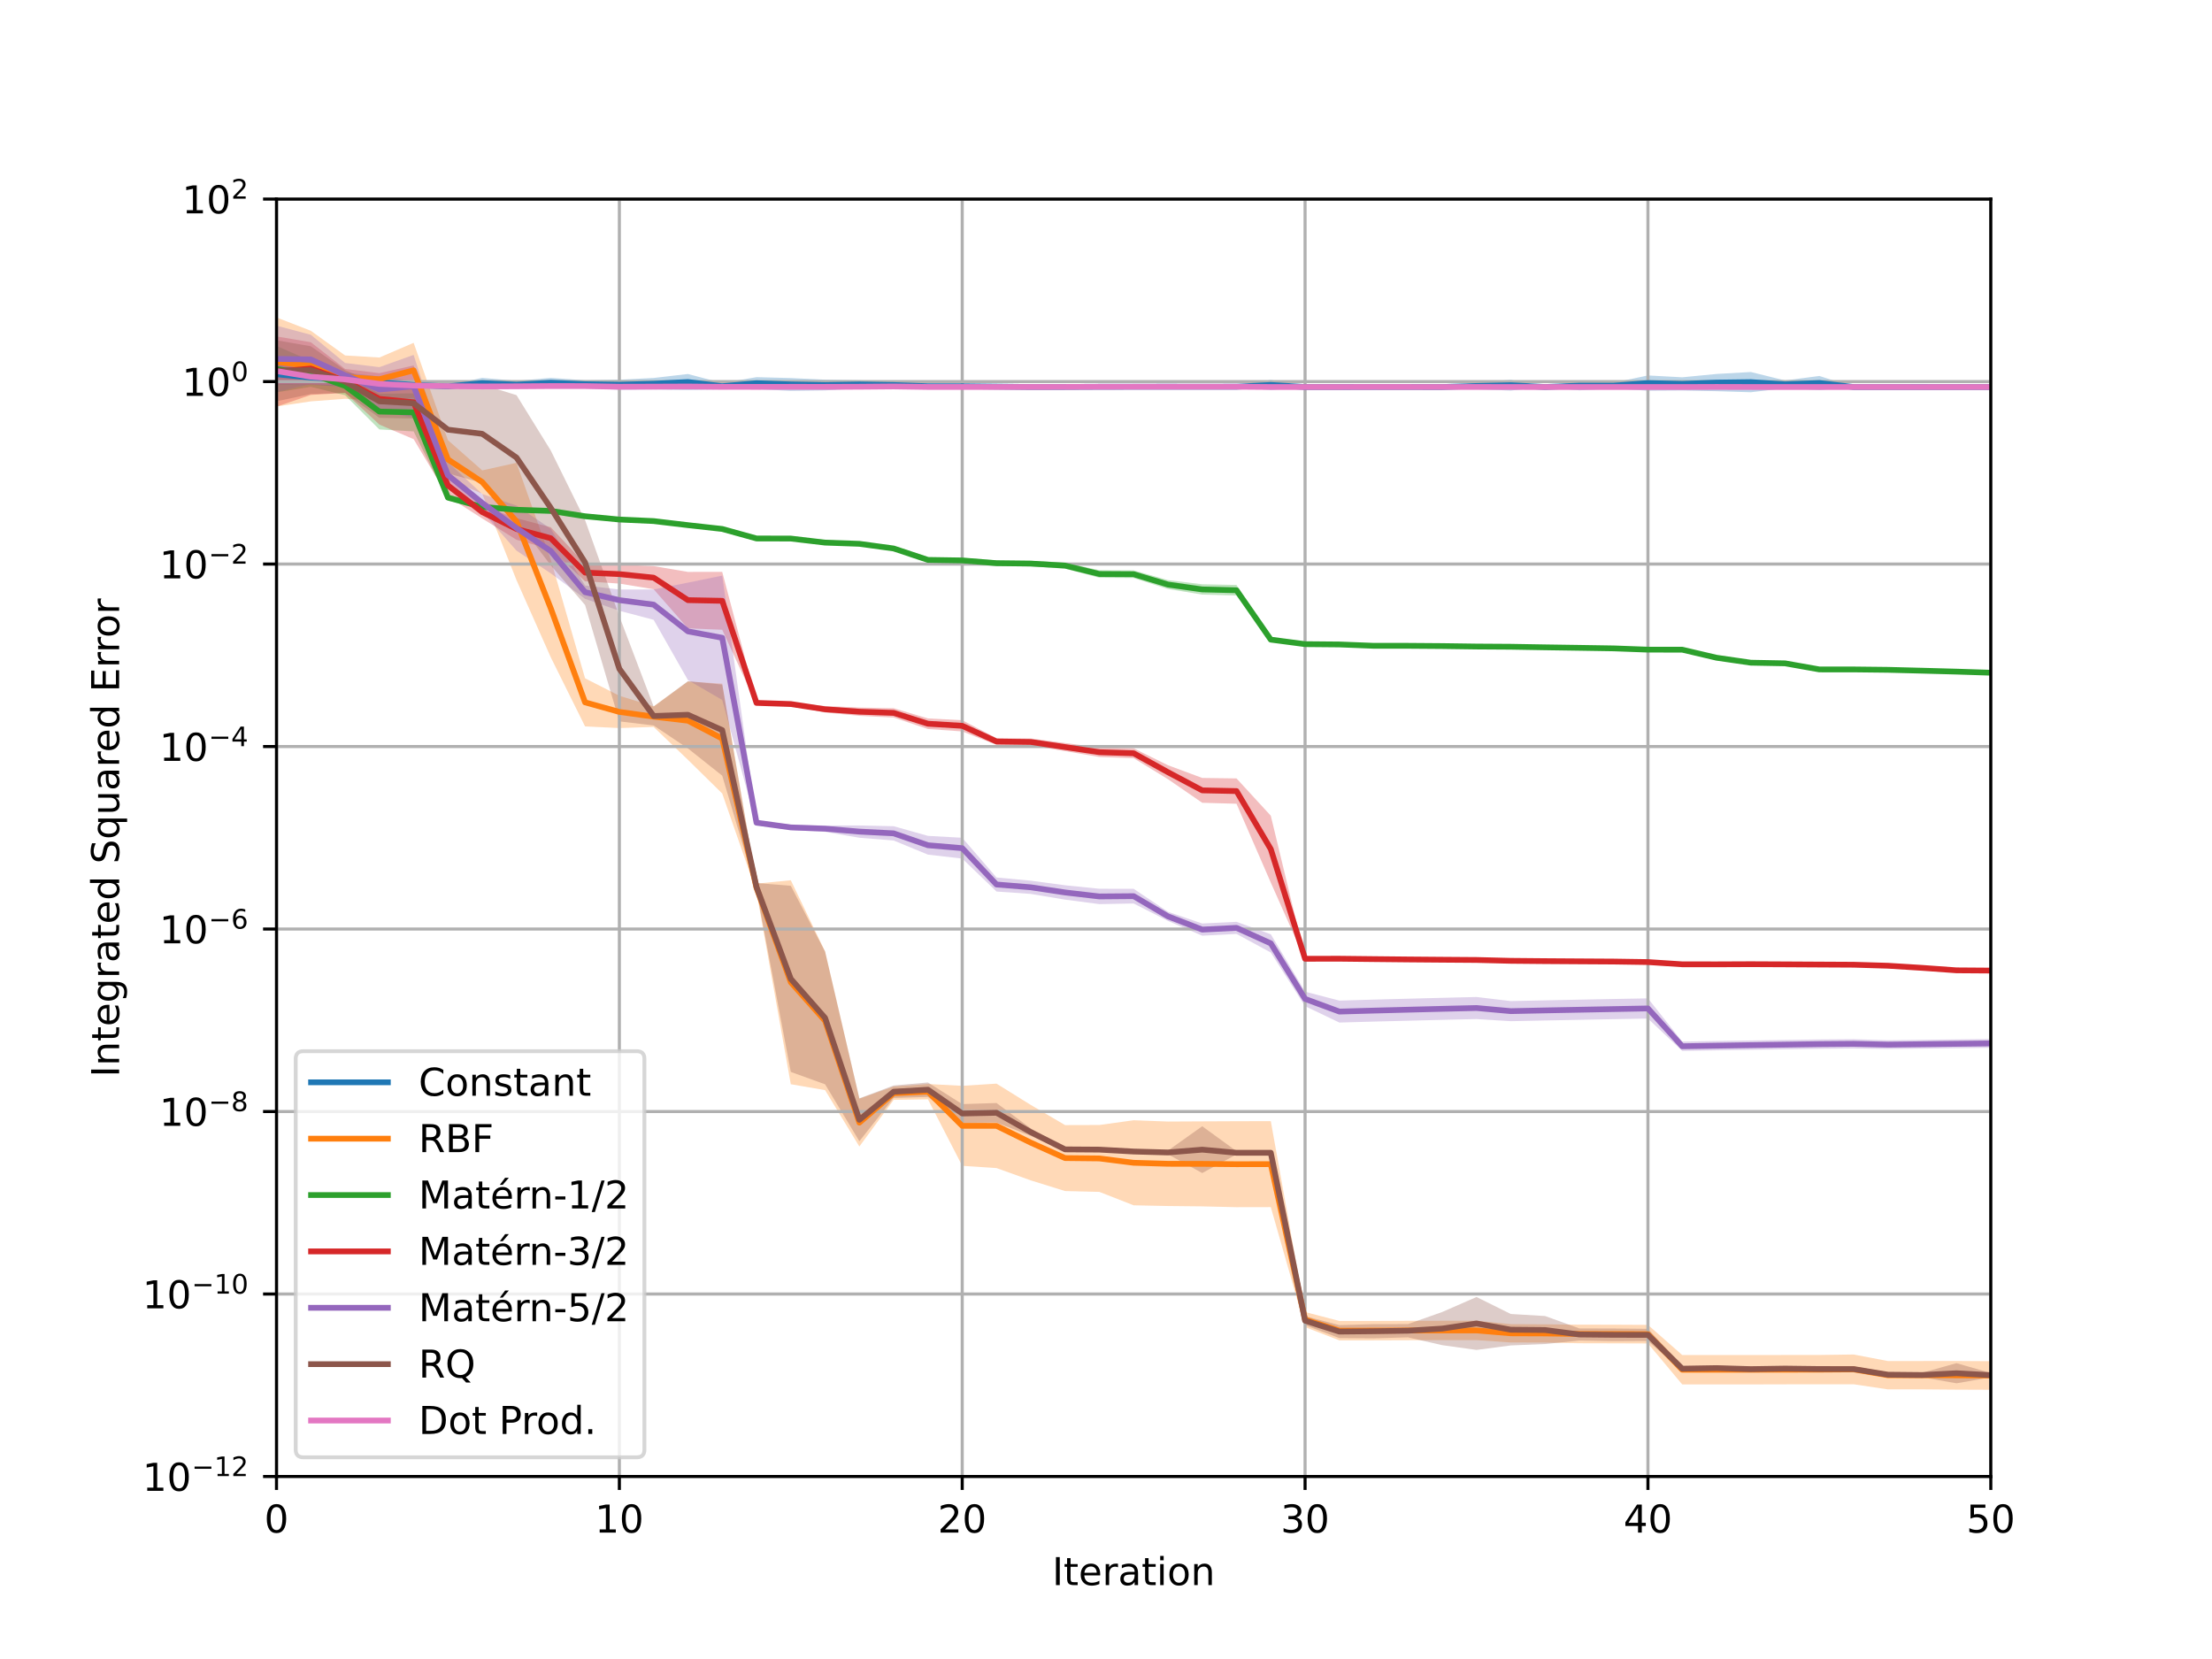 <?xml version="1.0" encoding="utf-8" standalone="no"?>
<!DOCTYPE svg PUBLIC "-//W3C//DTD SVG 1.1//EN"
  "http://www.w3.org/Graphics/SVG/1.1/DTD/svg11.dtd">
<!-- Created with matplotlib (https://matplotlib.org/) -->
<svg height="432pt" version="1.1" viewBox="0 0 576 432" width="576pt" xmlns="http://www.w3.org/2000/svg" xmlns:xlink="http://www.w3.org/1999/xlink">
 <defs>
  <style type="text/css">
*{stroke-linecap:butt;stroke-linejoin:round;}
  </style>
 </defs>
 <g id="figure_1">
  <g id="patch_1">
   <path d="M 0 432 
L 576 432 
L 576 0 
L 0 0 
z
" style="fill:#ffffff;"/>
  </g>
  <g id="axes_1">
   <g id="patch_2">
    <path d="M 72 384.48 
L 518.4 384.48 
L 518.4 51.84 
L 72 51.84 
z
" style="fill:#ffffff;"/>
   </g>
   <g id="PolyCollection_1">
    <path clip-path="url(#p4e2cc6aee9)" d="M 72 100.233 
L 72 94.676 
L 80.928 96.372 
L 89.856 97.002 
L 98.784 98.029 
L 107.712 99.179 
L 116.64 100.263 
L 125.568 98.399 
L 134.496 99.179 
L 143.424 98.396 
L 152.352 99.03 
L 161.28 98.875 
L 170.208 98.42 
L 179.136 97.389 
L 188.064 99.74 
L 196.992 98.209 
L 205.92 98.44 
L 214.848 98.874 
L 223.776 99.038 
L 232.704 99.334 
L 241.632 99.862 
L 250.56 99.959 
L 259.488 100.261 
L 268.416 100.751 
L 277.344 100.741 
L 286.272 100.682 
L 295.2 100.666 
L 304.128 100.662 
L 313.056 100.667 
L 321.984 100.662 
L 330.912 98.915 
L 339.84 100.765 
L 348.768 100.768 
L 357.696 100.727 
L 366.624 100.74 
L 375.552 100.751 
L 384.48 99.646 
L 393.408 98.914 
L 402.336 100.727 
L 411.264 99.202 
L 420.192 99.649 
L 429.12 97.765 
L 438.048 98.243 
L 446.976 97.38 
L 455.904 96.866 
L 464.832 99.074 
L 473.76 97.896 
L 482.688 100.776 
L 491.616 100.778 
L 500.544 100.777 
L 509.472 100.779 
L 518.4 100.77 
L 518.4 100.782 
L 518.4 100.782 
L 509.472 100.786 
L 500.544 100.791 
L 491.616 100.787 
L 482.688 100.789 
L 473.76 101.571 
L 464.832 101.1 
L 455.904 102.141 
L 446.976 101.866 
L 438.048 101.681 
L 429.12 101.735 
L 420.192 101.188 
L 411.264 101.639 
L 402.336 100.818 
L 393.408 101.698 
L 384.48 101.365 
L 375.552 100.799 
L 366.624 100.8 
L 357.696 100.799 
L 348.768 100.787 
L 339.84 100.788 
L 330.912 101.556 
L 321.984 100.744 
L 313.056 100.749 
L 304.128 100.747 
L 295.2 100.748 
L 286.272 100.756 
L 277.344 100.774 
L 268.416 100.789 
L 259.488 101.084 
L 250.56 101.195 
L 241.632 101.291 
L 232.704 101.185 
L 223.776 101.191 
L 214.848 101.653 
L 205.92 101.769 
L 196.992 101.358 
L 188.064 101.389 
L 179.136 101.559 
L 170.208 101.426 
L 161.28 101.504 
L 152.352 101.068 
L 143.424 100.935 
L 134.496 101.167 
L 125.568 101.104 
L 116.64 100.962 
L 107.712 101.324 
L 98.784 101.066 
L 89.856 100.506 
L 80.928 100.264 
L 72 100.233 
z
" style="fill:#1f77b4;fill-opacity:0.3;"/>
   </g>
   <g id="PolyCollection_2">
    <path clip-path="url(#p4e2cc6aee9)" d="M 72 105.844 
L 72 82.655 
L 80.928 86.126 
L 89.856 92.557 
L 98.784 93.1 
L 107.712 89.27 
L 116.64 114.614 
L 125.568 122.486 
L 134.496 120.511 
L 143.424 145.696 
L 152.352 176.626 
L 161.28 181.175 
L 170.208 183.934 
L 179.136 177.482 
L 188.064 178.015 
L 196.992 230.097 
L 205.92 229.21 
L 214.848 247.757 
L 223.776 286.089 
L 232.704 282.931 
L 241.632 282.273 
L 250.56 282.744 
L 259.488 282.175 
L 268.416 287.724 
L 277.344 292.972 
L 286.272 292.946 
L 295.2 291.71 
L 304.128 292.048 
L 313.056 292.003 
L 321.984 291.963 
L 330.912 291.943 
L 339.84 341.65 
L 348.768 343.974 
L 357.696 343.972 
L 366.624 343.93 
L 375.552 343.917 
L 384.48 343.914 
L 393.408 344.808 
L 402.336 344.85 
L 411.264 344.939 
L 420.192 344.952 
L 429.12 344.998 
L 438.048 352.846 
L 446.976 352.844 
L 455.904 352.849 
L 464.832 352.841 
L 473.76 352.833 
L 482.688 352.708 
L 491.616 354.417 
L 500.544 354.409 
L 509.472 354.4 
L 518.4 354.457 
L 518.4 361.897 
L 518.4 361.897 
L 509.472 361.863 
L 500.544 361.791 
L 491.616 361.792 
L 482.688 360.464 
L 473.76 360.461 
L 464.832 360.477 
L 455.904 360.5 
L 446.976 360.496 
L 438.048 360.501 
L 429.12 349.836 
L 420.192 349.806 
L 411.264 349.783 
L 402.336 349.6 
L 393.408 349.574 
L 384.48 348.969 
L 375.552 348.965 
L 366.624 348.988 
L 357.696 349.018 
L 348.768 349.026 
L 339.84 345.582 
L 330.912 314.333 
L 321.984 314.351 
L 313.056 314.138 
L 304.128 314.043 
L 295.2 313.861 
L 286.272 310.366 
L 277.344 310.15 
L 268.416 307.371 
L 259.488 304.163 
L 250.56 303.572 
L 241.632 286.259 
L 232.704 286.404 
L 223.776 298.552 
L 214.848 283.871 
L 205.92 282.327 
L 196.992 232.269 
L 188.064 206.625 
L 179.136 197.85 
L 170.208 189.298 
L 161.28 189.586 
L 152.352 189.157 
L 143.424 171.168 
L 134.496 151.068 
L 125.568 128.57 
L 116.64 124.666 
L 107.712 103.603 
L 98.784 104.388 
L 89.856 103.846 
L 80.928 104.518 
L 72 105.844 
z
" style="fill:#ff7f0e;fill-opacity:0.3;"/>
   </g>
   <g id="PolyCollection_3">
    <path clip-path="url(#p4e2cc6aee9)" d="M 72 102.172 
L 72 90.072 
L 80.928 93.975 
L 89.856 98.056 
L 98.784 102.522 
L 107.712 102.419 
L 116.64 128.751 
L 125.568 131.434 
L 134.496 132.14 
L 143.424 132.425 
L 152.352 133.836 
L 161.28 134.717 
L 170.208 135.131 
L 179.136 136.143 
L 188.064 137.182 
L 196.992 139.745 
L 205.92 139.767 
L 214.848 140.783 
L 223.776 141.075 
L 232.704 142.22 
L 241.632 145.145 
L 250.56 145.268 
L 259.488 145.923 
L 268.416 146.015 
L 277.344 146.493 
L 286.272 148.48 
L 295.2 148.528 
L 304.128 151.063 
L 313.056 152.14 
L 321.984 152.32 
L 330.912 166.325 
L 339.84 167.473 
L 348.768 167.549 
L 357.696 167.888 
L 366.624 167.891 
L 375.552 167.953 
L 384.48 168.071 
L 393.408 168.127 
L 402.336 168.274 
L 411.264 168.401 
L 420.192 168.534 
L 429.12 168.852 
L 438.048 168.862 
L 446.976 170.885 
L 455.904 172.121 
L 464.832 172.28 
L 473.76 173.819 
L 482.688 173.823 
L 491.616 173.916 
L 500.544 174.132 
L 509.472 174.36 
L 518.4 174.63 
L 518.4 175.722 
L 518.4 175.722 
L 509.472 175.419 
L 500.544 175.164 
L 491.616 174.922 
L 482.688 174.817 
L 473.76 174.813 
L 464.832 173.184 
L 455.904 173.007 
L 446.976 171.66 
L 438.048 169.491 
L 429.12 169.48 
L 420.192 169.138 
L 411.264 168.989 
L 402.336 168.852 
L 393.408 168.696 
L 384.48 168.638 
L 375.552 168.51 
L 366.624 168.44 
L 357.696 168.437 
L 348.768 168.076 
L 339.84 167.995 
L 330.912 166.794 
L 321.984 155.082 
L 313.056 154.827 
L 304.128 153.371 
L 295.2 150.52 
L 286.272 150.458 
L 277.344 148.078 
L 268.416 147.499 
L 259.488 147.382 
L 250.56 146.608 
L 241.632 146.451 
L 232.704 143.428 
L 223.776 142.141 
L 214.848 141.806 
L 205.92 140.712 
L 196.992 140.686 
L 188.064 138.297 
L 179.136 137.355 
L 170.208 136.246 
L 161.28 135.848 
L 152.352 135.025 
L 143.424 133.666 
L 134.496 133.358 
L 125.568 132.58 
L 116.64 130.395 
L 107.712 112.339 
L 98.784 111.825 
L 89.856 102.918 
L 80.928 100.729 
L 72 102.172 
z
" style="fill:#2ca02c;fill-opacity:0.3;"/>
   </g>
   <g id="PolyCollection_4">
    <path clip-path="url(#p4e2cc6aee9)" d="M 72 105.899 
L 72 87.6 
L 80.928 89.111 
L 89.856 96.07 
L 98.784 97.164 
L 107.712 95.166 
L 116.64 123.495 
L 125.568 131.672 
L 134.496 134.934 
L 143.424 137.299 
L 152.352 146.826 
L 161.28 147.03 
L 170.208 147.41 
L 179.136 148.924 
L 188.064 148.917 
L 196.992 182.634 
L 205.92 182.937 
L 214.848 183.847 
L 223.776 184.246 
L 232.704 184.418 
L 241.632 187.079 
L 250.56 187.542 
L 259.488 192.205 
L 268.416 192.296 
L 277.344 193.482 
L 286.272 194.623 
L 295.2 194.861 
L 304.128 199.262 
L 313.056 202.578 
L 321.984 202.698 
L 330.912 212.407 
L 339.84 249.404 
L 348.768 249.344 
L 357.696 249.436 
L 366.624 249.533 
L 375.552 249.611 
L 384.48 249.679 
L 393.408 249.901 
L 402.336 249.992 
L 411.264 250.058 
L 420.192 250.097 
L 429.12 250.226 
L 438.048 250.804 
L 446.976 250.615 
L 455.904 250.571 
L 464.832 250.613 
L 473.76 250.65 
L 482.688 250.699 
L 491.616 250.943 
L 500.544 251.485 
L 509.472 252.087 
L 518.4 252.147 
L 518.4 253.322 
L 518.4 253.322 
L 509.472 253.258 
L 500.544 252.576 
L 491.616 252.004 
L 482.688 251.723 
L 473.76 251.68 
L 464.832 251.618 
L 455.904 251.577 
L 446.976 251.61 
L 438.048 251.4 
L 429.12 250.815 
L 420.192 250.677 
L 411.264 250.612 
L 402.336 250.562 
L 393.408 250.492 
L 384.48 250.268 
L 375.552 250.209 
L 366.624 250.143 
L 357.696 250.059 
L 348.768 249.951 
L 339.84 249.919 
L 330.912 229.83 
L 321.984 209.294 
L 313.056 209.041 
L 304.128 202.894 
L 295.2 197.436 
L 286.272 197.116 
L 277.344 195.589 
L 268.416 194.119 
L 259.488 193.967 
L 250.56 190.461 
L 241.632 189.833 
L 232.704 186.85 
L 223.776 186.402 
L 214.848 185.546 
L 205.92 183.722 
L 196.992 183.432 
L 188.064 163.987 
L 179.136 163.625 
L 170.208 153.436 
L 161.28 151.965 
L 152.352 151.373 
L 143.424 143.014 
L 134.496 140.56 
L 125.568 135.013 
L 116.64 129.303 
L 107.712 114.358 
L 98.784 110.558 
L 89.856 102.297 
L 80.928 102.839 
L 72 105.899 
z
" style="fill:#d62728;fill-opacity:0.3;"/>
   </g>
   <g id="PolyCollection_5">
    <path clip-path="url(#p4e2cc6aee9)" d="M 72 102.108 
L 72 84.804 
L 80.928 87.169 
L 89.856 94.514 
L 98.784 95.603 
L 107.712 92.41 
L 116.64 120.343 
L 125.568 128.642 
L 134.496 131.636 
L 143.424 137.697 
L 152.352 152.465 
L 161.28 153.515 
L 170.208 153.494 
L 179.136 151.716 
L 188.064 149.889 
L 196.992 213.662 
L 205.92 214.767 
L 214.848 214.956 
L 223.776 214.951 
L 232.704 215.143 
L 241.632 217.658 
L 250.56 218.153 
L 259.488 228.495 
L 268.416 229.327 
L 277.344 230.524 
L 286.272 231.433 
L 295.2 231.448 
L 304.128 237.428 
L 313.056 240.474 
L 321.984 240.038 
L 330.912 243.286 
L 339.84 258.226 
L 348.768 260.553 
L 357.696 260.295 
L 366.624 260.059 
L 375.552 259.829 
L 384.48 259.612 
L 393.408 260.68 
L 402.336 260.489 
L 411.264 260.309 
L 420.192 260.136 
L 429.12 259.969 
L 438.048 271.226 
L 446.976 271.078 
L 455.904 270.936 
L 464.832 270.803 
L 473.76 270.67 
L 482.688 270.602 
L 491.616 270.881 
L 500.544 270.769 
L 509.472 270.664 
L 518.4 270.555 
L 518.4 272.844 
L 518.4 272.844 
L 509.472 272.95 
L 500.544 273.049 
L 491.616 273.156 
L 482.688 273.023 
L 473.76 273.104 
L 464.832 273.235 
L 455.904 273.364 
L 446.976 273.504 
L 438.048 273.651 
L 429.12 265.227 
L 420.192 265.39 
L 411.264 265.559 
L 402.336 265.73 
L 393.408 265.915 
L 384.48 265.359 
L 375.552 265.568 
L 366.624 265.791 
L 357.696 266.022 
L 348.768 266.27 
L 339.84 262.006 
L 330.912 248.031 
L 321.984 243.188 
L 313.056 243.655 
L 304.128 239.798 
L 295.2 235.268 
L 286.272 235.433 
L 277.344 234.265 
L 268.416 232.773 
L 259.488 232.151 
L 250.56 223.572 
L 241.632 222.542 
L 232.704 218.863 
L 223.776 218.147 
L 214.848 216.614 
L 205.92 216.142 
L 196.992 214.797 
L 188.064 182.273 
L 179.136 177.097 
L 170.208 161.397 
L 161.28 159.048 
L 152.352 155.928 
L 143.424 149.304 
L 134.496 143.387 
L 125.568 133.291 
L 116.64 127.138 
L 107.712 108.726 
L 98.784 107.25 
L 89.856 100.953 
L 80.928 100.014 
L 72 102.108 
z
" style="fill:#9467bd;fill-opacity:0.3;"/>
   </g>
   <g id="PolyCollection_6">
    <path clip-path="url(#p4e2cc6aee9)" d="M 72 104.494 
L 72 88.606 
L 80.928 90.163 
L 89.856 96.392 
L 98.784 100.206 
L 107.712 101.029 
L 116.64 100.5 
L 125.568 100.146 
L 134.496 102.89 
L 143.424 117.324 
L 152.352 135.428 
L 161.28 160.476 
L 170.208 183.99 
L 179.136 177.364 
L 188.064 178.266 
L 196.992 229.939 
L 205.92 230.655 
L 214.848 247.793 
L 223.776 286.014 
L 232.704 282.656 
L 241.632 281.875 
L 250.56 287.51 
L 259.488 287.222 
L 268.416 293.836 
L 277.344 298.809 
L 286.272 298.962 
L 295.2 299.315 
L 304.128 299.62 
L 313.056 293.272 
L 321.984 299.755 
L 330.912 299.769 
L 339.84 342.729 
L 348.768 345.057 
L 357.696 344.806 
L 366.624 344.788 
L 375.552 341.64 
L 384.48 337.737 
L 393.408 342.161 
L 402.336 342.691 
L 411.264 345.919 
L 420.192 345.94 
L 429.12 346.02 
L 438.048 355.797 
L 446.976 355.648 
L 455.904 355.894 
L 464.832 355.818 
L 473.76 355.947 
L 482.688 355.861 
L 491.616 357.407 
L 500.544 357.459 
L 509.472 354.965 
L 518.4 357.526 
L 518.4 358.663 
L 518.4 358.663 
L 509.472 360.207 
L 500.544 358.654 
L 491.616 358.531 
L 482.688 357.14 
L 473.76 357.039 
L 464.832 356.938 
L 455.904 357.146 
L 446.976 356.851 
L 438.048 357.005 
L 429.12 349.184 
L 420.192 349.232 
L 411.264 349.076 
L 402.336 349.978 
L 393.408 350.35 
L 384.48 351.519 
L 375.552 350.281 
L 366.624 348.242 
L 357.696 348.496 
L 348.768 348.433 
L 339.84 345.077 
L 330.912 300.595 
L 321.984 300.609 
L 313.056 305.459 
L 304.128 300.575 
L 295.2 300.396 
L 286.272 299.752 
L 277.344 299.786 
L 268.416 295.789 
L 259.488 292.307 
L 250.56 292.389 
L 241.632 285.638 
L 232.704 285.902 
L 223.776 297.174 
L 214.848 282.348 
L 205.92 279.129 
L 196.992 232.024 
L 188.064 201.987 
L 179.136 194.889 
L 170.208 188.909 
L 161.28 187.848 
L 152.352 157.533 
L 143.424 147.228 
L 134.496 135.417 
L 125.568 125.781 
L 116.64 123.27 
L 107.712 108.993 
L 98.784 108.799 
L 89.856 102.316 
L 80.928 102.611 
L 72 104.494 
z
" style="fill:#8c564b;fill-opacity:0.3;"/>
   </g>
   <g id="PolyCollection_7">
    <path clip-path="url(#p4e2cc6aee9)" d="M 72 100.024 
L 72 93.241 
L 80.928 96.094 
L 89.856 97.288 
L 98.784 98.977 
L 107.712 99.744 
L 116.64 100.221 
L 125.568 100.496 
L 134.496 100.498 
L 143.424 100.404 
L 152.352 100.411 
L 161.28 100.624 
L 170.208 100.632 
L 179.136 100.58 
L 188.064 100.673 
L 196.992 100.693 
L 205.92 100.699 
L 214.848 100.706 
L 223.776 100.665 
L 232.704 100.552 
L 241.632 100.717 
L 250.56 100.725 
L 259.488 100.73 
L 268.416 100.74 
L 277.344 100.736 
L 286.272 100.68 
L 295.2 100.664 
L 304.128 100.661 
L 313.056 100.663 
L 321.984 100.661 
L 330.912 100.755 
L 339.84 100.76 
L 348.768 100.762 
L 357.696 100.713 
L 366.624 100.732 
L 375.552 100.742 
L 384.48 100.729 
L 393.408 100.739 
L 402.336 100.758 
L 411.264 100.769 
L 420.192 100.769 
L 429.12 100.77 
L 438.048 100.772 
L 446.976 100.714 
L 455.904 100.748 
L 464.832 100.76 
L 473.76 100.767 
L 482.688 100.774 
L 491.616 100.776 
L 500.544 100.774 
L 509.472 100.775 
L 518.4 100.77 
L 518.4 100.782 
L 518.4 100.782 
L 509.472 100.785 
L 500.544 100.791 
L 491.616 100.787 
L 482.688 100.788 
L 473.76 100.79 
L 464.832 100.794 
L 455.904 100.795 
L 446.976 100.786 
L 438.048 100.787 
L 429.12 100.79 
L 420.192 100.79 
L 411.264 100.79 
L 402.336 100.795 
L 393.408 100.799 
L 384.48 100.799 
L 375.552 100.8 
L 366.624 100.801 
L 357.696 100.799 
L 348.768 100.787 
L 339.84 100.789 
L 330.912 100.792 
L 321.984 100.742 
L 313.056 100.745 
L 304.128 100.744 
L 295.2 100.745 
L 286.272 100.753 
L 277.344 100.769 
L 268.416 100.789 
L 259.488 100.795 
L 250.56 100.798 
L 241.632 100.805 
L 232.704 100.708 
L 223.776 100.745 
L 214.848 100.766 
L 205.92 100.772 
L 196.992 100.791 
L 188.064 100.802 
L 179.136 100.715 
L 170.208 100.736 
L 161.28 100.79 
L 152.352 100.665 
L 143.424 100.657 
L 134.496 100.691 
L 125.568 100.776 
L 116.64 100.906 
L 107.712 101.047 
L 98.784 100.947 
L 89.856 100.307 
L 80.928 100.106 
L 72 100.024 
z
" style="fill:#e377c2;fill-opacity:0.3;"/>
   </g>
   <g id="matplotlib.axis_1">
    <g id="xtick_1">
     <g id="line2d_1">
      <path clip-path="url(#p4e2cc6aee9)" d="M 72 384.48 
L 72 51.84 
" style="fill:none;stroke:#b0b0b0;stroke-linecap:square;stroke-width:0.8;"/>
     </g>
     <g id="line2d_2">
      <defs>
       <path d="M 0 0 
L 0 3.5 
" id="m72dd89c9b7" style="stroke:#000000;stroke-width:0.8;"/>
      </defs>
      <g>
       <use style="stroke:#000000;stroke-width:0.8;" x="72" xlink:href="#m72dd89c9b7" y="384.48"/>
      </g>
     </g>
     <g id="text_1">
      <!-- 0 -->
      <defs>
       <path d="M 31.781 66.406 
Q 24.172 66.406 20.328 58.906 
Q 16.5 51.422 16.5 36.375 
Q 16.5 21.391 20.328 13.891 
Q 24.172 6.391 31.781 6.391 
Q 39.453 6.391 43.281 13.891 
Q 47.125 21.391 47.125 36.375 
Q 47.125 51.422 43.281 58.906 
Q 39.453 66.406 31.781 66.406 
z
M 31.781 74.219 
Q 44.047 74.219 50.516 64.516 
Q 56.984 54.828 56.984 36.375 
Q 56.984 17.969 50.516 8.266 
Q 44.047 -1.422 31.781 -1.422 
Q 19.531 -1.422 13.062 8.266 
Q 6.594 17.969 6.594 36.375 
Q 6.594 54.828 13.062 64.516 
Q 19.531 74.219 31.781 74.219 
z
" id="DejaVuSans-48"/>
      </defs>
      <g transform="translate(68.819 399.078)scale(0.1 -0.1)">
       <use xlink:href="#DejaVuSans-48"/>
      </g>
     </g>
    </g>
    <g id="xtick_2">
     <g id="line2d_3">
      <path clip-path="url(#p4e2cc6aee9)" d="M 161.28 384.48 
L 161.28 51.84 
" style="fill:none;stroke:#b0b0b0;stroke-linecap:square;stroke-width:0.8;"/>
     </g>
     <g id="line2d_4">
      <g>
       <use style="stroke:#000000;stroke-width:0.8;" x="161.28" xlink:href="#m72dd89c9b7" y="384.48"/>
      </g>
     </g>
     <g id="text_2">
      <!-- 10 -->
      <defs>
       <path d="M 12.406 8.297 
L 28.516 8.297 
L 28.516 63.922 
L 10.984 60.406 
L 10.984 69.391 
L 28.422 72.906 
L 38.281 72.906 
L 38.281 8.297 
L 54.391 8.297 
L 54.391 0 
L 12.406 0 
z
" id="DejaVuSans-49"/>
      </defs>
      <g transform="translate(154.917 399.078)scale(0.1 -0.1)">
       <use xlink:href="#DejaVuSans-49"/>
       <use x="63.623" xlink:href="#DejaVuSans-48"/>
      </g>
     </g>
    </g>
    <g id="xtick_3">
     <g id="line2d_5">
      <path clip-path="url(#p4e2cc6aee9)" d="M 250.56 384.48 
L 250.56 51.84 
" style="fill:none;stroke:#b0b0b0;stroke-linecap:square;stroke-width:0.8;"/>
     </g>
     <g id="line2d_6">
      <g>
       <use style="stroke:#000000;stroke-width:0.8;" x="250.56" xlink:href="#m72dd89c9b7" y="384.48"/>
      </g>
     </g>
     <g id="text_3">
      <!-- 20 -->
      <defs>
       <path d="M 19.188 8.297 
L 53.609 8.297 
L 53.609 0 
L 7.328 0 
L 7.328 8.297 
Q 12.938 14.109 22.625 23.891 
Q 32.328 33.688 34.812 36.531 
Q 39.547 41.844 41.422 45.531 
Q 43.312 49.219 43.312 52.781 
Q 43.312 58.594 39.234 62.25 
Q 35.156 65.922 28.609 65.922 
Q 23.969 65.922 18.812 64.312 
Q 13.672 62.703 7.812 59.422 
L 7.812 69.391 
Q 13.766 71.781 18.938 73 
Q 24.125 74.219 28.422 74.219 
Q 39.75 74.219 46.484 68.547 
Q 53.219 62.891 53.219 53.422 
Q 53.219 48.922 51.531 44.891 
Q 49.859 40.875 45.406 35.406 
Q 44.188 33.984 37.641 27.219 
Q 31.109 20.453 19.188 8.297 
z
" id="DejaVuSans-50"/>
      </defs>
      <g transform="translate(244.197 399.078)scale(0.1 -0.1)">
       <use xlink:href="#DejaVuSans-50"/>
       <use x="63.623" xlink:href="#DejaVuSans-48"/>
      </g>
     </g>
    </g>
    <g id="xtick_4">
     <g id="line2d_7">
      <path clip-path="url(#p4e2cc6aee9)" d="M 339.84 384.48 
L 339.84 51.84 
" style="fill:none;stroke:#b0b0b0;stroke-linecap:square;stroke-width:0.8;"/>
     </g>
     <g id="line2d_8">
      <g>
       <use style="stroke:#000000;stroke-width:0.8;" x="339.84" xlink:href="#m72dd89c9b7" y="384.48"/>
      </g>
     </g>
     <g id="text_4">
      <!-- 30 -->
      <defs>
       <path d="M 40.578 39.312 
Q 47.656 37.797 51.625 33 
Q 55.609 28.219 55.609 21.188 
Q 55.609 10.406 48.188 4.484 
Q 40.766 -1.422 27.094 -1.422 
Q 22.516 -1.422 17.656 -0.516 
Q 12.797 0.391 7.625 2.203 
L 7.625 11.719 
Q 11.719 9.328 16.594 8.109 
Q 21.484 6.891 26.812 6.891 
Q 36.078 6.891 40.938 10.547 
Q 45.797 14.203 45.797 21.188 
Q 45.797 27.641 41.281 31.266 
Q 36.766 34.906 28.719 34.906 
L 20.219 34.906 
L 20.219 43.016 
L 29.109 43.016 
Q 36.375 43.016 40.234 45.922 
Q 44.094 48.828 44.094 54.297 
Q 44.094 59.906 40.109 62.906 
Q 36.141 65.922 28.719 65.922 
Q 24.656 65.922 20.016 65.031 
Q 15.375 64.156 9.812 62.312 
L 9.812 71.094 
Q 15.438 72.656 20.344 73.438 
Q 25.25 74.219 29.594 74.219 
Q 40.828 74.219 47.359 69.109 
Q 53.906 64.016 53.906 55.328 
Q 53.906 49.266 50.438 45.094 
Q 46.969 40.922 40.578 39.312 
z
" id="DejaVuSans-51"/>
      </defs>
      <g transform="translate(333.478 399.078)scale(0.1 -0.1)">
       <use xlink:href="#DejaVuSans-51"/>
       <use x="63.623" xlink:href="#DejaVuSans-48"/>
      </g>
     </g>
    </g>
    <g id="xtick_5">
     <g id="line2d_9">
      <path clip-path="url(#p4e2cc6aee9)" d="M 429.12 384.48 
L 429.12 51.84 
" style="fill:none;stroke:#b0b0b0;stroke-linecap:square;stroke-width:0.8;"/>
     </g>
     <g id="line2d_10">
      <g>
       <use style="stroke:#000000;stroke-width:0.8;" x="429.12" xlink:href="#m72dd89c9b7" y="384.48"/>
      </g>
     </g>
     <g id="text_5">
      <!-- 40 -->
      <defs>
       <path d="M 37.797 64.312 
L 12.891 25.391 
L 37.797 25.391 
z
M 35.203 72.906 
L 47.609 72.906 
L 47.609 25.391 
L 58.016 25.391 
L 58.016 17.188 
L 47.609 17.188 
L 47.609 0 
L 37.797 0 
L 37.797 17.188 
L 4.891 17.188 
L 4.891 26.703 
z
" id="DejaVuSans-52"/>
      </defs>
      <g transform="translate(422.757 399.078)scale(0.1 -0.1)">
       <use xlink:href="#DejaVuSans-52"/>
       <use x="63.623" xlink:href="#DejaVuSans-48"/>
      </g>
     </g>
    </g>
    <g id="xtick_6">
     <g id="line2d_11">
      <path clip-path="url(#p4e2cc6aee9)" d="M 518.4 384.48 
L 518.4 51.84 
" style="fill:none;stroke:#b0b0b0;stroke-linecap:square;stroke-width:0.8;"/>
     </g>
     <g id="line2d_12">
      <g>
       <use style="stroke:#000000;stroke-width:0.8;" x="518.4" xlink:href="#m72dd89c9b7" y="384.48"/>
      </g>
     </g>
     <g id="text_6">
      <!-- 50 -->
      <defs>
       <path d="M 10.797 72.906 
L 49.516 72.906 
L 49.516 64.594 
L 19.828 64.594 
L 19.828 46.734 
Q 21.969 47.469 24.109 47.828 
Q 26.266 48.188 28.422 48.188 
Q 40.625 48.188 47.75 41.5 
Q 54.891 34.812 54.891 23.391 
Q 54.891 11.625 47.562 5.094 
Q 40.234 -1.422 26.906 -1.422 
Q 22.312 -1.422 17.547 -0.641 
Q 12.797 0.141 7.719 1.703 
L 7.719 11.625 
Q 12.109 9.234 16.797 8.062 
Q 21.484 6.891 26.703 6.891 
Q 35.156 6.891 40.078 11.328 
Q 45.016 15.766 45.016 23.391 
Q 45.016 31 40.078 35.438 
Q 35.156 39.891 26.703 39.891 
Q 22.75 39.891 18.812 39.016 
Q 14.891 38.141 10.797 36.281 
z
" id="DejaVuSans-53"/>
      </defs>
      <g transform="translate(512.038 399.078)scale(0.1 -0.1)">
       <use xlink:href="#DejaVuSans-53"/>
       <use x="63.623" xlink:href="#DejaVuSans-48"/>
      </g>
     </g>
    </g>
    <g id="text_7">
     <!-- Iteration -->
     <defs>
      <path d="M 9.812 72.906 
L 19.672 72.906 
L 19.672 0 
L 9.812 0 
z
" id="DejaVuSans-73"/>
      <path d="M 18.312 70.219 
L 18.312 54.688 
L 36.812 54.688 
L 36.812 47.703 
L 18.312 47.703 
L 18.312 18.016 
Q 18.312 11.328 20.141 9.422 
Q 21.969 7.516 27.594 7.516 
L 36.812 7.516 
L 36.812 0 
L 27.594 0 
Q 17.188 0 13.234 3.875 
Q 9.281 7.766 9.281 18.016 
L 9.281 47.703 
L 2.688 47.703 
L 2.688 54.688 
L 9.281 54.688 
L 9.281 70.219 
z
" id="DejaVuSans-116"/>
      <path d="M 56.203 29.594 
L 56.203 25.203 
L 14.891 25.203 
Q 15.484 15.922 20.484 11.062 
Q 25.484 6.203 34.422 6.203 
Q 39.594 6.203 44.453 7.469 
Q 49.312 8.734 54.109 11.281 
L 54.109 2.781 
Q 49.266 0.734 44.188 -0.344 
Q 39.109 -1.422 33.891 -1.422 
Q 20.797 -1.422 13.156 6.188 
Q 5.516 13.812 5.516 26.812 
Q 5.516 40.234 12.766 48.109 
Q 20.016 56 32.328 56 
Q 43.359 56 49.781 48.891 
Q 56.203 41.797 56.203 29.594 
z
M 47.219 32.234 
Q 47.125 39.594 43.094 43.984 
Q 39.062 48.391 32.422 48.391 
Q 24.906 48.391 20.391 44.141 
Q 15.875 39.891 15.188 32.172 
z
" id="DejaVuSans-101"/>
      <path d="M 41.109 46.297 
Q 39.594 47.172 37.812 47.578 
Q 36.031 48 33.891 48 
Q 26.266 48 22.188 43.047 
Q 18.109 38.094 18.109 28.812 
L 18.109 0 
L 9.078 0 
L 9.078 54.688 
L 18.109 54.688 
L 18.109 46.188 
Q 20.953 51.172 25.484 53.578 
Q 30.031 56 36.531 56 
Q 37.453 56 38.578 55.875 
Q 39.703 55.766 41.062 55.516 
z
" id="DejaVuSans-114"/>
      <path d="M 34.281 27.484 
Q 23.391 27.484 19.188 25 
Q 14.984 22.516 14.984 16.5 
Q 14.984 11.719 18.141 8.906 
Q 21.297 6.109 26.703 6.109 
Q 34.188 6.109 38.703 11.406 
Q 43.219 16.703 43.219 25.484 
L 43.219 27.484 
z
M 52.203 31.203 
L 52.203 0 
L 43.219 0 
L 43.219 8.297 
Q 40.141 3.328 35.547 0.953 
Q 30.953 -1.422 24.312 -1.422 
Q 15.922 -1.422 10.953 3.297 
Q 6 8.016 6 15.922 
Q 6 25.141 12.172 29.828 
Q 18.359 34.516 30.609 34.516 
L 43.219 34.516 
L 43.219 35.406 
Q 43.219 41.609 39.141 45 
Q 35.062 48.391 27.688 48.391 
Q 23 48.391 18.547 47.266 
Q 14.109 46.141 10.016 43.891 
L 10.016 52.203 
Q 14.938 54.109 19.578 55.047 
Q 24.219 56 28.609 56 
Q 40.484 56 46.344 49.844 
Q 52.203 43.703 52.203 31.203 
z
" id="DejaVuSans-97"/>
      <path d="M 9.422 54.688 
L 18.406 54.688 
L 18.406 0 
L 9.422 0 
z
M 9.422 75.984 
L 18.406 75.984 
L 18.406 64.594 
L 9.422 64.594 
z
" id="DejaVuSans-105"/>
      <path d="M 30.609 48.391 
Q 23.391 48.391 19.188 42.75 
Q 14.984 37.109 14.984 27.297 
Q 14.984 17.484 19.156 11.844 
Q 23.344 6.203 30.609 6.203 
Q 37.797 6.203 41.984 11.859 
Q 46.188 17.531 46.188 27.297 
Q 46.188 37.016 41.984 42.703 
Q 37.797 48.391 30.609 48.391 
z
M 30.609 56 
Q 42.328 56 49.016 48.375 
Q 55.719 40.766 55.719 27.297 
Q 55.719 13.875 49.016 6.219 
Q 42.328 -1.422 30.609 -1.422 
Q 18.844 -1.422 12.172 6.219 
Q 5.516 13.875 5.516 27.297 
Q 5.516 40.766 12.172 48.375 
Q 18.844 56 30.609 56 
z
" id="DejaVuSans-111"/>
      <path d="M 54.891 33.016 
L 54.891 0 
L 45.906 0 
L 45.906 32.719 
Q 45.906 40.484 42.875 44.328 
Q 39.844 48.188 33.797 48.188 
Q 26.516 48.188 22.312 43.547 
Q 18.109 38.922 18.109 30.906 
L 18.109 0 
L 9.078 0 
L 9.078 54.688 
L 18.109 54.688 
L 18.109 46.188 
Q 21.344 51.125 25.703 53.562 
Q 30.078 56 35.797 56 
Q 45.219 56 50.047 50.172 
Q 54.891 44.344 54.891 33.016 
z
" id="DejaVuSans-110"/>
     </defs>
     <g transform="translate(273.991 412.757)scale(0.1 -0.1)">
      <use xlink:href="#DejaVuSans-73"/>
      <use x="29.492" xlink:href="#DejaVuSans-116"/>
      <use x="68.701" xlink:href="#DejaVuSans-101"/>
      <use x="130.225" xlink:href="#DejaVuSans-114"/>
      <use x="171.338" xlink:href="#DejaVuSans-97"/>
      <use x="232.617" xlink:href="#DejaVuSans-116"/>
      <use x="271.826" xlink:href="#DejaVuSans-105"/>
      <use x="299.609" xlink:href="#DejaVuSans-111"/>
      <use x="360.791" xlink:href="#DejaVuSans-110"/>
     </g>
    </g>
   </g>
   <g id="matplotlib.axis_2">
    <g id="ytick_1">
     <g id="line2d_13">
      <path clip-path="url(#p4e2cc6aee9)" d="M 72 384.48 
L 518.4 384.48 
" style="fill:none;stroke:#b0b0b0;stroke-linecap:square;stroke-width:0.8;"/>
     </g>
     <g id="line2d_14">
      <defs>
       <path d="M 0 0 
L -3.5 0 
" id="mf028d8914f" style="stroke:#000000;stroke-width:0.8;"/>
      </defs>
      <g>
       <use style="stroke:#000000;stroke-width:0.8;" x="72" xlink:href="#mf028d8914f" y="384.48"/>
      </g>
     </g>
     <g id="text_8">
      <!-- $\mathdefault{10^{-12}}$ -->
      <defs>
       <path d="M 10.594 35.5 
L 73.188 35.5 
L 73.188 27.203 
L 10.594 27.203 
z
" id="DejaVuSans-8722"/>
      </defs>
      <g transform="translate(37.1 388.279)scale(0.1 -0.1)">
       <use transform="translate(0 0.766)" xlink:href="#DejaVuSans-49"/>
       <use transform="translate(63.623 0.766)" xlink:href="#DejaVuSans-48"/>
       <use transform="translate(128.203 39.047)scale(0.7)" xlink:href="#DejaVuSans-8722"/>
       <use transform="translate(186.855 39.047)scale(0.7)" xlink:href="#DejaVuSans-49"/>
       <use transform="translate(231.392 39.047)scale(0.7)" xlink:href="#DejaVuSans-50"/>
      </g>
     </g>
    </g>
    <g id="ytick_2">
     <g id="line2d_15">
      <path clip-path="url(#p4e2cc6aee9)" d="M 72 336.96 
L 518.4 336.96 
" style="fill:none;stroke:#b0b0b0;stroke-linecap:square;stroke-width:0.8;"/>
     </g>
     <g id="line2d_16">
      <g>
       <use style="stroke:#000000;stroke-width:0.8;" x="72" xlink:href="#mf028d8914f" y="336.96"/>
      </g>
     </g>
     <g id="text_9">
      <!-- $\mathdefault{10^{-10}}$ -->
      <g transform="translate(37.1 340.759)scale(0.1 -0.1)">
       <use transform="translate(0 0.766)" xlink:href="#DejaVuSans-49"/>
       <use transform="translate(63.623 0.766)" xlink:href="#DejaVuSans-48"/>
       <use transform="translate(128.203 39.047)scale(0.7)" xlink:href="#DejaVuSans-8722"/>
       <use transform="translate(186.855 39.047)scale(0.7)" xlink:href="#DejaVuSans-49"/>
       <use transform="translate(231.392 39.047)scale(0.7)" xlink:href="#DejaVuSans-48"/>
      </g>
     </g>
    </g>
    <g id="ytick_3">
     <g id="line2d_17">
      <path clip-path="url(#p4e2cc6aee9)" d="M 72 289.44 
L 518.4 289.44 
" style="fill:none;stroke:#b0b0b0;stroke-linecap:square;stroke-width:0.8;"/>
     </g>
     <g id="line2d_18">
      <g>
       <use style="stroke:#000000;stroke-width:0.8;" x="72" xlink:href="#mf028d8914f" y="289.44"/>
      </g>
     </g>
     <g id="text_10">
      <!-- $\mathdefault{10^{-8}}$ -->
      <defs>
       <path d="M 31.781 34.625 
Q 24.75 34.625 20.719 30.859 
Q 16.703 27.094 16.703 20.516 
Q 16.703 13.922 20.719 10.156 
Q 24.75 6.391 31.781 6.391 
Q 38.812 6.391 42.859 10.172 
Q 46.922 13.969 46.922 20.516 
Q 46.922 27.094 42.891 30.859 
Q 38.875 34.625 31.781 34.625 
z
M 21.922 38.812 
Q 15.578 40.375 12.031 44.719 
Q 8.5 49.078 8.5 55.328 
Q 8.5 64.062 14.719 69.141 
Q 20.953 74.219 31.781 74.219 
Q 42.672 74.219 48.875 69.141 
Q 55.078 64.062 55.078 55.328 
Q 55.078 49.078 51.531 44.719 
Q 48 40.375 41.703 38.812 
Q 48.828 37.156 52.797 32.312 
Q 56.781 27.484 56.781 20.516 
Q 56.781 9.906 50.312 4.234 
Q 43.844 -1.422 31.781 -1.422 
Q 19.734 -1.422 13.25 4.234 
Q 6.781 9.906 6.781 20.516 
Q 6.781 27.484 10.781 32.312 
Q 14.797 37.156 21.922 38.812 
z
M 18.312 54.391 
Q 18.312 48.734 21.844 45.562 
Q 25.391 42.391 31.781 42.391 
Q 38.141 42.391 41.719 45.562 
Q 45.312 48.734 45.312 54.391 
Q 45.312 60.062 41.719 63.234 
Q 38.141 66.406 31.781 66.406 
Q 25.391 66.406 21.844 63.234 
Q 18.312 60.062 18.312 54.391 
z
" id="DejaVuSans-56"/>
      </defs>
      <g transform="translate(41.5 293.239)scale(0.1 -0.1)">
       <use transform="translate(0 0.766)" xlink:href="#DejaVuSans-49"/>
       <use transform="translate(63.623 0.766)" xlink:href="#DejaVuSans-48"/>
       <use transform="translate(128.203 39.047)scale(0.7)" xlink:href="#DejaVuSans-8722"/>
       <use transform="translate(186.855 39.047)scale(0.7)" xlink:href="#DejaVuSans-56"/>
      </g>
     </g>
    </g>
    <g id="ytick_4">
     <g id="line2d_19">
      <path clip-path="url(#p4e2cc6aee9)" d="M 72 241.92 
L 518.4 241.92 
" style="fill:none;stroke:#b0b0b0;stroke-linecap:square;stroke-width:0.8;"/>
     </g>
     <g id="line2d_20">
      <g>
       <use style="stroke:#000000;stroke-width:0.8;" x="72" xlink:href="#mf028d8914f" y="241.92"/>
      </g>
     </g>
     <g id="text_11">
      <!-- $\mathdefault{10^{-6}}$ -->
      <defs>
       <path d="M 33.016 40.375 
Q 26.375 40.375 22.484 35.828 
Q 18.609 31.297 18.609 23.391 
Q 18.609 15.531 22.484 10.953 
Q 26.375 6.391 33.016 6.391 
Q 39.656 6.391 43.531 10.953 
Q 47.406 15.531 47.406 23.391 
Q 47.406 31.297 43.531 35.828 
Q 39.656 40.375 33.016 40.375 
z
M 52.594 71.297 
L 52.594 62.312 
Q 48.875 64.062 45.094 64.984 
Q 41.312 65.922 37.594 65.922 
Q 27.828 65.922 22.672 59.328 
Q 17.531 52.734 16.797 39.406 
Q 19.672 43.656 24.016 45.922 
Q 28.375 48.188 33.594 48.188 
Q 44.578 48.188 50.953 41.516 
Q 57.328 34.859 57.328 23.391 
Q 57.328 12.156 50.688 5.359 
Q 44.047 -1.422 33.016 -1.422 
Q 20.359 -1.422 13.672 8.266 
Q 6.984 17.969 6.984 36.375 
Q 6.984 53.656 15.188 63.938 
Q 23.391 74.219 37.203 74.219 
Q 40.922 74.219 44.703 73.484 
Q 48.484 72.75 52.594 71.297 
z
" id="DejaVuSans-54"/>
      </defs>
      <g transform="translate(41.5 245.719)scale(0.1 -0.1)">
       <use transform="translate(0 0.766)" xlink:href="#DejaVuSans-49"/>
       <use transform="translate(63.623 0.766)" xlink:href="#DejaVuSans-48"/>
       <use transform="translate(128.203 39.047)scale(0.7)" xlink:href="#DejaVuSans-8722"/>
       <use transform="translate(186.855 39.047)scale(0.7)" xlink:href="#DejaVuSans-54"/>
      </g>
     </g>
    </g>
    <g id="ytick_5">
     <g id="line2d_21">
      <path clip-path="url(#p4e2cc6aee9)" d="M 72 194.4 
L 518.4 194.4 
" style="fill:none;stroke:#b0b0b0;stroke-linecap:square;stroke-width:0.8;"/>
     </g>
     <g id="line2d_22">
      <g>
       <use style="stroke:#000000;stroke-width:0.8;" x="72" xlink:href="#mf028d8914f" y="194.4"/>
      </g>
     </g>
     <g id="text_12">
      <!-- $\mathdefault{10^{-4}}$ -->
      <g transform="translate(41.5 198.199)scale(0.1 -0.1)">
       <use transform="translate(0 0.684)" xlink:href="#DejaVuSans-49"/>
       <use transform="translate(63.623 0.684)" xlink:href="#DejaVuSans-48"/>
       <use transform="translate(128.203 38.966)scale(0.7)" xlink:href="#DejaVuSans-8722"/>
       <use transform="translate(186.855 38.966)scale(0.7)" xlink:href="#DejaVuSans-52"/>
      </g>
     </g>
    </g>
    <g id="ytick_6">
     <g id="line2d_23">
      <path clip-path="url(#p4e2cc6aee9)" d="M 72 146.88 
L 518.4 146.88 
" style="fill:none;stroke:#b0b0b0;stroke-linecap:square;stroke-width:0.8;"/>
     </g>
     <g id="line2d_24">
      <g>
       <use style="stroke:#000000;stroke-width:0.8;" x="72" xlink:href="#mf028d8914f" y="146.88"/>
      </g>
     </g>
     <g id="text_13">
      <!-- $\mathdefault{10^{-2}}$ -->
      <g transform="translate(41.5 150.679)scale(0.1 -0.1)">
       <use transform="translate(0 0.766)" xlink:href="#DejaVuSans-49"/>
       <use transform="translate(63.623 0.766)" xlink:href="#DejaVuSans-48"/>
       <use transform="translate(128.203 39.047)scale(0.7)" xlink:href="#DejaVuSans-8722"/>
       <use transform="translate(186.855 39.047)scale(0.7)" xlink:href="#DejaVuSans-50"/>
      </g>
     </g>
    </g>
    <g id="ytick_7">
     <g id="line2d_25">
      <path clip-path="url(#p4e2cc6aee9)" d="M 72 99.36 
L 518.4 99.36 
" style="fill:none;stroke:#b0b0b0;stroke-linecap:square;stroke-width:0.8;"/>
     </g>
     <g id="line2d_26">
      <g>
       <use style="stroke:#000000;stroke-width:0.8;" x="72" xlink:href="#mf028d8914f" y="99.36"/>
      </g>
     </g>
     <g id="text_14">
      <!-- $\mathdefault{10^{0}}$ -->
      <g transform="translate(47.4 103.159)scale(0.1 -0.1)">
       <use transform="translate(0 0.766)" xlink:href="#DejaVuSans-49"/>
       <use transform="translate(63.623 0.766)" xlink:href="#DejaVuSans-48"/>
       <use transform="translate(128.203 39.047)scale(0.7)" xlink:href="#DejaVuSans-48"/>
      </g>
     </g>
    </g>
    <g id="ytick_8">
     <g id="line2d_27">
      <path clip-path="url(#p4e2cc6aee9)" d="M 72 51.84 
L 518.4 51.84 
" style="fill:none;stroke:#b0b0b0;stroke-linecap:square;stroke-width:0.8;"/>
     </g>
     <g id="line2d_28">
      <g>
       <use style="stroke:#000000;stroke-width:0.8;" x="72" xlink:href="#mf028d8914f" y="51.84"/>
      </g>
     </g>
     <g id="text_15">
      <!-- $\mathdefault{10^{2}}$ -->
      <g transform="translate(47.4 55.639)scale(0.1 -0.1)">
       <use transform="translate(0 0.766)" xlink:href="#DejaVuSans-49"/>
       <use transform="translate(63.623 0.766)" xlink:href="#DejaVuSans-48"/>
       <use transform="translate(128.203 39.047)scale(0.7)" xlink:href="#DejaVuSans-50"/>
      </g>
     </g>
    </g>
    <g id="text_16">
     <!-- Integrated Squared Error -->
     <defs>
      <path d="M 45.406 27.984 
Q 45.406 37.75 41.375 43.109 
Q 37.359 48.484 30.078 48.484 
Q 22.859 48.484 18.828 43.109 
Q 14.797 37.75 14.797 27.984 
Q 14.797 18.266 18.828 12.891 
Q 22.859 7.516 30.078 7.516 
Q 37.359 7.516 41.375 12.891 
Q 45.406 18.266 45.406 27.984 
z
M 54.391 6.781 
Q 54.391 -7.172 48.188 -13.984 
Q 42 -20.797 29.203 -20.797 
Q 24.469 -20.797 20.266 -20.094 
Q 16.062 -19.391 12.109 -17.922 
L 12.109 -9.188 
Q 16.062 -11.328 19.922 -12.344 
Q 23.781 -13.375 27.781 -13.375 
Q 36.625 -13.375 41.016 -8.766 
Q 45.406 -4.156 45.406 5.172 
L 45.406 9.625 
Q 42.625 4.781 38.281 2.391 
Q 33.938 0 27.875 0 
Q 17.828 0 11.672 7.656 
Q 5.516 15.328 5.516 27.984 
Q 5.516 40.672 11.672 48.328 
Q 17.828 56 27.875 56 
Q 33.938 56 38.281 53.609 
Q 42.625 51.219 45.406 46.391 
L 45.406 54.688 
L 54.391 54.688 
z
" id="DejaVuSans-103"/>
      <path d="M 45.406 46.391 
L 45.406 75.984 
L 54.391 75.984 
L 54.391 0 
L 45.406 0 
L 45.406 8.203 
Q 42.578 3.328 38.25 0.953 
Q 33.938 -1.422 27.875 -1.422 
Q 17.969 -1.422 11.734 6.484 
Q 5.516 14.406 5.516 27.297 
Q 5.516 40.188 11.734 48.094 
Q 17.969 56 27.875 56 
Q 33.938 56 38.25 53.625 
Q 42.578 51.266 45.406 46.391 
z
M 14.797 27.297 
Q 14.797 17.391 18.875 11.75 
Q 22.953 6.109 30.078 6.109 
Q 37.203 6.109 41.297 11.75 
Q 45.406 17.391 45.406 27.297 
Q 45.406 37.203 41.297 42.844 
Q 37.203 48.484 30.078 48.484 
Q 22.953 48.484 18.875 42.844 
Q 14.797 37.203 14.797 27.297 
z
" id="DejaVuSans-100"/>
      <path id="DejaVuSans-32"/>
      <path d="M 53.516 70.516 
L 53.516 60.891 
Q 47.906 63.578 42.922 64.891 
Q 37.938 66.219 33.297 66.219 
Q 25.25 66.219 20.875 63.094 
Q 16.5 59.969 16.5 54.203 
Q 16.5 49.359 19.406 46.891 
Q 22.312 44.438 30.422 42.922 
L 36.375 41.703 
Q 47.406 39.594 52.656 34.297 
Q 57.906 29 57.906 20.125 
Q 57.906 9.516 50.797 4.047 
Q 43.703 -1.422 29.984 -1.422 
Q 24.812 -1.422 18.969 -0.25 
Q 13.141 0.922 6.891 3.219 
L 6.891 13.375 
Q 12.891 10.016 18.656 8.297 
Q 24.422 6.594 29.984 6.594 
Q 38.422 6.594 43.016 9.906 
Q 47.609 13.234 47.609 19.391 
Q 47.609 24.75 44.312 27.781 
Q 41.016 30.812 33.5 32.328 
L 27.484 33.5 
Q 16.453 35.688 11.516 40.375 
Q 6.594 45.062 6.594 53.422 
Q 6.594 63.094 13.406 68.656 
Q 20.219 74.219 32.172 74.219 
Q 37.312 74.219 42.625 73.281 
Q 47.953 72.359 53.516 70.516 
z
" id="DejaVuSans-83"/>
      <path d="M 14.797 27.297 
Q 14.797 17.391 18.875 11.75 
Q 22.953 6.109 30.078 6.109 
Q 37.203 6.109 41.297 11.75 
Q 45.406 17.391 45.406 27.297 
Q 45.406 37.203 41.297 42.844 
Q 37.203 48.484 30.078 48.484 
Q 22.953 48.484 18.875 42.844 
Q 14.797 37.203 14.797 27.297 
z
M 45.406 8.203 
Q 42.578 3.328 38.25 0.953 
Q 33.938 -1.422 27.875 -1.422 
Q 17.969 -1.422 11.734 6.484 
Q 5.516 14.406 5.516 27.297 
Q 5.516 40.188 11.734 48.094 
Q 17.969 56 27.875 56 
Q 33.938 56 38.25 53.625 
Q 42.578 51.266 45.406 46.391 
L 45.406 54.688 
L 54.391 54.688 
L 54.391 -20.797 
L 45.406 -20.797 
z
" id="DejaVuSans-113"/>
      <path d="M 8.5 21.578 
L 8.5 54.688 
L 17.484 54.688 
L 17.484 21.922 
Q 17.484 14.156 20.5 10.266 
Q 23.531 6.391 29.594 6.391 
Q 36.859 6.391 41.078 11.031 
Q 45.312 15.672 45.312 23.688 
L 45.312 54.688 
L 54.297 54.688 
L 54.297 0 
L 45.312 0 
L 45.312 8.406 
Q 42.047 3.422 37.719 1 
Q 33.406 -1.422 27.688 -1.422 
Q 18.266 -1.422 13.375 4.438 
Q 8.5 10.297 8.5 21.578 
z
M 31.109 56 
z
" id="DejaVuSans-117"/>
      <path d="M 9.812 72.906 
L 55.906 72.906 
L 55.906 64.594 
L 19.672 64.594 
L 19.672 43.016 
L 54.391 43.016 
L 54.391 34.719 
L 19.672 34.719 
L 19.672 8.297 
L 56.781 8.297 
L 56.781 0 
L 9.812 0 
z
" id="DejaVuSans-69"/>
     </defs>
     <g transform="translate(31.02 280.483)rotate(-90)scale(0.1 -0.1)">
      <use xlink:href="#DejaVuSans-73"/>
      <use x="29.492" xlink:href="#DejaVuSans-110"/>
      <use x="92.871" xlink:href="#DejaVuSans-116"/>
      <use x="132.08" xlink:href="#DejaVuSans-101"/>
      <use x="193.604" xlink:href="#DejaVuSans-103"/>
      <use x="257.08" xlink:href="#DejaVuSans-114"/>
      <use x="298.193" xlink:href="#DejaVuSans-97"/>
      <use x="359.473" xlink:href="#DejaVuSans-116"/>
      <use x="398.682" xlink:href="#DejaVuSans-101"/>
      <use x="460.205" xlink:href="#DejaVuSans-100"/>
      <use x="523.682" xlink:href="#DejaVuSans-32"/>
      <use x="555.469" xlink:href="#DejaVuSans-83"/>
      <use x="618.945" xlink:href="#DejaVuSans-113"/>
      <use x="682.422" xlink:href="#DejaVuSans-117"/>
      <use x="745.801" xlink:href="#DejaVuSans-97"/>
      <use x="807.08" xlink:href="#DejaVuSans-114"/>
      <use x="845.943" xlink:href="#DejaVuSans-101"/>
      <use x="907.467" xlink:href="#DejaVuSans-100"/>
      <use x="970.943" xlink:href="#DejaVuSans-32"/>
      <use x="1002.73" xlink:href="#DejaVuSans-69"/>
      <use x="1065.914" xlink:href="#DejaVuSans-114"/>
      <use x="1105.277" xlink:href="#DejaVuSans-114"/>
      <use x="1144.141" xlink:href="#DejaVuSans-111"/>
      <use x="1205.322" xlink:href="#DejaVuSans-114"/>
     </g>
    </g>
   </g>
   <g id="line2d_29">
    <path clip-path="url(#p4e2cc6aee9)" d="M 72 97.454 
L 80.928 98.318 
L 89.856 98.754 
L 98.784 99.547 
L 107.712 100.252 
L 116.64 100.613 
L 125.568 99.752 
L 134.496 100.173 
L 143.424 99.666 
L 152.352 100.049 
L 161.28 100.189 
L 170.208 99.923 
L 179.136 99.474 
L 188.064 100.565 
L 196.992 99.783 
L 205.92 100.104 
L 214.848 100.263 
L 223.776 100.115 
L 232.704 100.26 
L 241.632 100.576 
L 250.56 100.577 
L 259.488 100.672 
L 268.416 100.77 
L 277.344 100.757 
L 286.272 100.719 
L 295.2 100.707 
L 304.128 100.704 
L 313.056 100.708 
L 321.984 100.703 
L 330.912 100.236 
L 339.84 100.777 
L 348.768 100.777 
L 357.696 100.763 
L 366.624 100.77 
L 375.552 100.775 
L 384.48 100.505 
L 393.408 100.306 
L 402.336 100.772 
L 411.264 100.421 
L 420.192 100.419 
L 429.12 99.75 
L 438.048 99.962 
L 446.976 99.623 
L 455.904 99.503 
L 464.832 100.087 
L 473.76 99.734 
L 482.688 100.782 
L 491.616 100.782 
L 500.544 100.784 
L 509.472 100.782 
L 518.4 100.776 
" style="fill:none;stroke:#1f77b4;stroke-linecap:square;stroke-width:1.5;"/>
   </g>
   <g id="line2d_30">
    <path clip-path="url(#p4e2cc6aee9)" d="M 72 94.25 
L 80.928 95.322 
L 89.856 98.202 
L 98.784 98.744 
L 107.712 96.436 
L 116.64 119.64 
L 125.568 125.528 
L 134.496 135.789 
L 143.424 158.432 
L 152.352 182.892 
L 161.28 185.381 
L 170.208 186.616 
L 179.136 187.666 
L 188.064 192.32 
L 196.992 231.183 
L 205.92 255.768 
L 214.848 265.814 
L 223.776 292.32 
L 232.704 284.668 
L 241.632 284.266 
L 250.56 293.158 
L 259.488 293.169 
L 268.416 297.547 
L 277.344 301.561 
L 286.272 301.656 
L 295.2 302.786 
L 304.128 303.046 
L 313.056 303.07 
L 321.984 303.157 
L 330.912 303.138 
L 339.84 343.616 
L 348.768 346.5 
L 357.696 346.495 
L 366.624 346.459 
L 375.552 346.441 
L 384.48 346.441 
L 393.408 347.191 
L 402.336 347.225 
L 411.264 347.361 
L 420.192 347.379 
L 429.12 347.417 
L 438.048 356.674 
L 446.976 356.67 
L 455.904 356.674 
L 464.832 356.659 
L 473.76 356.647 
L 482.688 356.586 
L 491.616 358.105 
L 500.544 358.1 
L 509.472 358.132 
L 518.4 358.177 
" style="fill:none;stroke:#ff7f0e;stroke-linecap:square;stroke-width:1.5;"/>
   </g>
   <g id="line2d_31">
    <path clip-path="url(#p4e2cc6aee9)" d="M 72 96.122 
L 80.928 97.352 
L 89.856 100.487 
L 98.784 107.174 
L 107.712 107.379 
L 116.64 129.573 
L 125.568 132.007 
L 134.496 132.749 
L 143.424 133.045 
L 152.352 134.431 
L 161.28 135.283 
L 170.208 135.688 
L 179.136 136.749 
L 188.064 137.74 
L 196.992 140.216 
L 205.92 140.24 
L 214.848 141.295 
L 223.776 141.608 
L 232.704 142.824 
L 241.632 145.798 
L 250.56 145.938 
L 259.488 146.652 
L 268.416 146.757 
L 277.344 147.285 
L 286.272 149.469 
L 295.2 149.524 
L 304.128 152.217 
L 313.056 153.484 
L 321.984 153.701 
L 330.912 166.56 
L 339.84 167.734 
L 348.768 167.813 
L 357.696 168.162 
L 366.624 168.165 
L 375.552 168.232 
L 384.48 168.355 
L 393.408 168.411 
L 402.336 168.563 
L 411.264 168.695 
L 420.192 168.836 
L 429.12 169.166 
L 438.048 169.176 
L 446.976 171.272 
L 455.904 172.564 
L 464.832 172.732 
L 473.76 174.316 
L 482.688 174.32 
L 491.616 174.419 
L 500.544 174.648 
L 509.472 174.889 
L 518.4 175.176 
" style="fill:none;stroke:#2ca02c;stroke-linecap:square;stroke-width:1.5;"/>
   </g>
   <g id="line2d_32">
    <path clip-path="url(#p4e2cc6aee9)" d="M 72 96.75 
L 80.928 95.975 
L 89.856 99.184 
L 98.784 103.861 
L 107.712 104.762 
L 116.64 126.399 
L 125.568 133.342 
L 134.496 137.747 
L 143.424 140.157 
L 152.352 149.099 
L 161.28 149.498 
L 170.208 150.423 
L 179.136 156.275 
L 188.064 156.452 
L 196.992 183.033 
L 205.92 183.33 
L 214.848 184.696 
L 223.776 185.324 
L 232.704 185.634 
L 241.632 188.456 
L 250.56 189.002 
L 259.488 193.086 
L 268.416 193.208 
L 277.344 194.536 
L 286.272 195.87 
L 295.2 196.149 
L 304.128 201.078 
L 313.056 205.81 
L 321.984 205.996 
L 330.912 221.119 
L 339.84 249.661 
L 348.768 249.647 
L 357.696 249.747 
L 366.624 249.838 
L 375.552 249.91 
L 384.48 249.973 
L 393.408 250.196 
L 402.336 250.277 
L 411.264 250.335 
L 420.192 250.387 
L 429.12 250.521 
L 438.048 251.102 
L 446.976 251.112 
L 455.904 251.074 
L 464.832 251.115 
L 473.76 251.165 
L 482.688 251.211 
L 491.616 251.474 
L 500.544 252.03 
L 509.472 252.672 
L 518.4 252.735 
" style="fill:none;stroke:#d62728;stroke-linecap:square;stroke-width:1.5;"/>
   </g>
   <g id="line2d_33">
    <path clip-path="url(#p4e2cc6aee9)" d="M 72 93.456 
L 80.928 93.592 
L 89.856 97.734 
L 98.784 101.427 
L 107.712 100.568 
L 116.64 123.74 
L 125.568 130.967 
L 134.496 137.511 
L 143.424 143.501 
L 152.352 154.197 
L 161.28 156.281 
L 170.208 157.446 
L 179.136 164.406 
L 188.064 166.081 
L 196.992 214.229 
L 205.92 215.454 
L 214.848 215.785 
L 223.776 216.549 
L 232.704 217.003 
L 241.632 220.1 
L 250.56 220.863 
L 259.488 230.323 
L 268.416 231.05 
L 277.344 232.395 
L 286.272 233.433 
L 295.2 233.358 
L 304.128 238.613 
L 313.056 242.064 
L 321.984 241.613 
L 330.912 245.659 
L 339.84 260.116 
L 348.768 263.411 
L 357.696 263.159 
L 366.624 262.925 
L 375.552 262.698 
L 384.48 262.485 
L 393.408 263.298 
L 402.336 263.109 
L 411.264 262.934 
L 420.192 262.763 
L 429.12 262.598 
L 438.048 272.439 
L 446.976 272.291 
L 455.904 272.15 
L 464.832 272.019 
L 473.76 271.887 
L 482.688 271.813 
L 491.616 272.018 
L 500.544 271.909 
L 509.472 271.807 
L 518.4 271.7 
" style="fill:none;stroke:#9467bd;stroke-linecap:square;stroke-width:1.5;"/>
   </g>
   <g id="line2d_34">
    <path clip-path="url(#p4e2cc6aee9)" d="M 72 96.55 
L 80.928 96.387 
L 89.856 99.354 
L 98.784 104.502 
L 107.712 105.011 
L 116.64 111.885 
L 125.568 112.964 
L 134.496 119.154 
L 143.424 132.276 
L 152.352 146.481 
L 161.28 174.162 
L 170.208 186.449 
L 179.136 186.126 
L 188.064 190.127 
L 196.992 230.981 
L 205.92 254.892 
L 214.848 265.071 
L 223.776 291.594 
L 232.704 284.279 
L 241.632 283.756 
L 250.56 289.949 
L 259.488 289.764 
L 268.416 294.812 
L 277.344 299.297 
L 286.272 299.357 
L 295.2 299.855 
L 304.128 300.098 
L 313.056 299.365 
L 321.984 300.182 
L 330.912 300.182 
L 339.84 343.903 
L 348.768 346.745 
L 357.696 346.651 
L 366.624 346.515 
L 375.552 345.96 
L 384.48 344.628 
L 393.408 346.256 
L 402.336 346.335 
L 411.264 347.498 
L 420.192 347.586 
L 429.12 347.602 
L 438.048 356.401 
L 446.976 356.249 
L 455.904 356.52 
L 464.832 356.378 
L 473.76 356.493 
L 482.688 356.5 
L 491.616 357.969 
L 500.544 358.056 
L 509.472 357.586 
L 518.4 358.095 
" style="fill:none;stroke:#8c564b;stroke-linecap:square;stroke-width:1.5;"/>
   </g>
   <g id="line2d_35">
    <path clip-path="url(#p4e2cc6aee9)" d="M 72 96.632 
L 80.928 98.1 
L 89.856 98.798 
L 98.784 99.962 
L 107.712 100.396 
L 116.64 100.564 
L 125.568 100.636 
L 134.496 100.594 
L 143.424 100.531 
L 152.352 100.538 
L 161.28 100.707 
L 170.208 100.684 
L 179.136 100.648 
L 188.064 100.737 
L 196.992 100.742 
L 205.92 100.735 
L 214.848 100.736 
L 223.776 100.705 
L 232.704 100.63 
L 241.632 100.761 
L 250.56 100.762 
L 259.488 100.762 
L 268.416 100.764 
L 277.344 100.752 
L 286.272 100.716 
L 295.2 100.705 
L 304.128 100.703 
L 313.056 100.704 
L 321.984 100.702 
L 330.912 100.774 
L 339.84 100.775 
L 348.768 100.774 
L 357.696 100.756 
L 366.624 100.766 
L 375.552 100.771 
L 384.48 100.764 
L 393.408 100.769 
L 402.336 100.777 
L 411.264 100.779 
L 420.192 100.78 
L 429.12 100.78 
L 438.048 100.78 
L 446.976 100.75 
L 455.904 100.772 
L 464.832 100.777 
L 473.76 100.778 
L 482.688 100.781 
L 491.616 100.781 
L 500.544 100.782 
L 509.472 100.78 
L 518.4 100.776 
" style="fill:none;stroke:#e377c2;stroke-linecap:square;stroke-width:1.5;"/>
   </g>
   <g id="patch_3">
    <path d="M 72 384.48 
L 72 51.84 
" style="fill:none;stroke:#000000;stroke-linecap:square;stroke-linejoin:miter;stroke-width:0.8;"/>
   </g>
   <g id="patch_4">
    <path d="M 518.4 384.48 
L 518.4 51.84 
" style="fill:none;stroke:#000000;stroke-linecap:square;stroke-linejoin:miter;stroke-width:0.8;"/>
   </g>
   <g id="patch_5">
    <path d="M 72 384.48 
L 518.4 384.48 
" style="fill:none;stroke:#000000;stroke-linecap:square;stroke-linejoin:miter;stroke-width:0.8;"/>
   </g>
   <g id="patch_6">
    <path d="M 72 51.84 
L 518.4 51.84 
" style="fill:none;stroke:#000000;stroke-linecap:square;stroke-linejoin:miter;stroke-width:0.8;"/>
   </g>
   <g id="legend_1">
    <g id="patch_7">
     <path d="M 79 379.48 
L 165.805 379.48 
Q 167.805 379.48 167.805 377.48 
L 167.805 275.733 
Q 167.805 273.733 165.805 273.733 
L 79 273.733 
Q 77 273.733 77 275.733 
L 77 377.48 
Q 77 379.48 79 379.48 
z
" style="fill:#ffffff;opacity:0.8;stroke:#cccccc;stroke-linejoin:miter;"/>
    </g>
    <g id="line2d_36">
     <path d="M 81 281.832 
L 101 281.832 
" style="fill:none;stroke:#1f77b4;stroke-linecap:square;stroke-width:1.5;"/>
    </g>
    <g id="line2d_37"/>
    <g id="text_17">
     <!-- Constant -->
     <defs>
      <path d="M 64.406 67.281 
L 64.406 56.891 
Q 59.422 61.531 53.781 63.812 
Q 48.141 66.109 41.797 66.109 
Q 29.297 66.109 22.656 58.469 
Q 16.016 50.828 16.016 36.375 
Q 16.016 21.969 22.656 14.328 
Q 29.297 6.688 41.797 6.688 
Q 48.141 6.688 53.781 8.984 
Q 59.422 11.281 64.406 15.922 
L 64.406 5.609 
Q 59.234 2.094 53.438 0.328 
Q 47.656 -1.422 41.219 -1.422 
Q 24.656 -1.422 15.125 8.703 
Q 5.609 18.844 5.609 36.375 
Q 5.609 53.953 15.125 64.078 
Q 24.656 74.219 41.219 74.219 
Q 47.75 74.219 53.531 72.484 
Q 59.328 70.75 64.406 67.281 
z
" id="DejaVuSans-67"/>
      <path d="M 44.281 53.078 
L 44.281 44.578 
Q 40.484 46.531 36.375 47.5 
Q 32.281 48.484 27.875 48.484 
Q 21.188 48.484 17.844 46.438 
Q 14.5 44.391 14.5 40.281 
Q 14.5 37.156 16.891 35.375 
Q 19.281 33.594 26.516 31.984 
L 29.594 31.297 
Q 39.156 29.25 43.188 25.516 
Q 47.219 21.781 47.219 15.094 
Q 47.219 7.469 41.188 3.016 
Q 35.156 -1.422 24.609 -1.422 
Q 20.219 -1.422 15.453 -0.562 
Q 10.688 0.297 5.422 2 
L 5.422 11.281 
Q 10.406 8.688 15.234 7.391 
Q 20.062 6.109 24.812 6.109 
Q 31.156 6.109 34.562 8.281 
Q 37.984 10.453 37.984 14.406 
Q 37.984 18.062 35.516 20.016 
Q 33.062 21.969 24.703 23.781 
L 21.578 24.516 
Q 13.234 26.266 9.516 29.906 
Q 5.812 33.547 5.812 39.891 
Q 5.812 47.609 11.281 51.797 
Q 16.75 56 26.812 56 
Q 31.781 56 36.172 55.266 
Q 40.578 54.547 44.281 53.078 
z
" id="DejaVuSans-115"/>
     </defs>
     <g transform="translate(109 285.332)scale(0.1 -0.1)">
      <use xlink:href="#DejaVuSans-67"/>
      <use x="69.824" xlink:href="#DejaVuSans-111"/>
      <use x="131.006" xlink:href="#DejaVuSans-110"/>
      <use x="194.385" xlink:href="#DejaVuSans-115"/>
      <use x="246.484" xlink:href="#DejaVuSans-116"/>
      <use x="285.693" xlink:href="#DejaVuSans-97"/>
      <use x="346.973" xlink:href="#DejaVuSans-110"/>
      <use x="410.352" xlink:href="#DejaVuSans-116"/>
     </g>
    </g>
    <g id="line2d_38">
     <path d="M 81 296.51 
L 101 296.51 
" style="fill:none;stroke:#ff7f0e;stroke-linecap:square;stroke-width:1.5;"/>
    </g>
    <g id="line2d_39"/>
    <g id="text_18">
     <!-- RBF -->
     <defs>
      <path d="M 44.391 34.188 
Q 47.562 33.109 50.562 29.594 
Q 53.562 26.078 56.594 19.922 
L 66.609 0 
L 56 0 
L 46.688 18.703 
Q 43.062 26.031 39.672 28.422 
Q 36.281 30.812 30.422 30.812 
L 19.672 30.812 
L 19.672 0 
L 9.812 0 
L 9.812 72.906 
L 32.078 72.906 
Q 44.578 72.906 50.734 67.672 
Q 56.891 62.453 56.891 51.906 
Q 56.891 45.016 53.688 40.469 
Q 50.484 35.938 44.391 34.188 
z
M 19.672 64.797 
L 19.672 38.922 
L 32.078 38.922 
Q 39.203 38.922 42.844 42.219 
Q 46.484 45.516 46.484 51.906 
Q 46.484 58.297 42.844 61.547 
Q 39.203 64.797 32.078 64.797 
z
" id="DejaVuSans-82"/>
      <path d="M 19.672 34.812 
L 19.672 8.109 
L 35.5 8.109 
Q 43.453 8.109 47.281 11.406 
Q 51.125 14.703 51.125 21.484 
Q 51.125 28.328 47.281 31.562 
Q 43.453 34.812 35.5 34.812 
z
M 19.672 64.797 
L 19.672 42.828 
L 34.281 42.828 
Q 41.5 42.828 45.031 45.531 
Q 48.578 48.25 48.578 53.812 
Q 48.578 59.328 45.031 62.062 
Q 41.5 64.797 34.281 64.797 
z
M 9.812 72.906 
L 35.016 72.906 
Q 46.297 72.906 52.391 68.219 
Q 58.5 63.531 58.5 54.891 
Q 58.5 48.188 55.375 44.234 
Q 52.25 40.281 46.188 39.312 
Q 53.469 37.75 57.5 32.781 
Q 61.531 27.828 61.531 20.406 
Q 61.531 10.641 54.891 5.312 
Q 48.25 0 35.984 0 
L 9.812 0 
z
" id="DejaVuSans-66"/>
      <path d="M 9.812 72.906 
L 51.703 72.906 
L 51.703 64.594 
L 19.672 64.594 
L 19.672 43.109 
L 48.578 43.109 
L 48.578 34.812 
L 19.672 34.812 
L 19.672 0 
L 9.812 0 
z
" id="DejaVuSans-70"/>
     </defs>
     <g transform="translate(109 300.01)scale(0.1 -0.1)">
      <use xlink:href="#DejaVuSans-82"/>
      <use x="69.482" xlink:href="#DejaVuSans-66"/>
      <use x="138.086" xlink:href="#DejaVuSans-70"/>
     </g>
    </g>
    <g id="line2d_40">
     <path d="M 81 311.188 
L 101 311.188 
" style="fill:none;stroke:#2ca02c;stroke-linecap:square;stroke-width:1.5;"/>
    </g>
    <g id="line2d_41"/>
    <g id="text_19">
     <!-- Matérn-1/2 -->
     <defs>
      <path d="M 9.812 72.906 
L 24.516 72.906 
L 43.109 23.297 
L 61.812 72.906 
L 76.516 72.906 
L 76.516 0 
L 66.891 0 
L 66.891 64.016 
L 48.094 14.016 
L 38.188 14.016 
L 19.391 64.016 
L 19.391 0 
L 9.812 0 
z
" id="DejaVuSans-77"/>
      <path d="M 56.203 29.594 
L 56.203 25.203 
L 14.891 25.203 
Q 15.484 15.922 20.484 11.062 
Q 25.484 6.203 34.422 6.203 
Q 39.594 6.203 44.453 7.469 
Q 49.312 8.734 54.109 11.281 
L 54.109 2.781 
Q 49.266 0.734 44.188 -0.344 
Q 39.109 -1.422 33.891 -1.422 
Q 20.797 -1.422 13.156 6.188 
Q 5.516 13.812 5.516 26.812 
Q 5.516 40.234 12.766 48.109 
Q 20.016 56 32.328 56 
Q 43.359 56 49.781 48.891 
Q 56.203 41.797 56.203 29.594 
z
M 47.219 32.234 
Q 47.125 39.594 43.094 43.984 
Q 39.062 48.391 32.422 48.391 
Q 24.906 48.391 20.391 44.141 
Q 15.875 39.891 15.188 32.172 
z
M 38.531 79.984 
L 48.25 79.984 
L 32.344 61.625 
L 24.859 61.625 
z
" id="DejaVuSans-233"/>
      <path d="M 4.891 31.391 
L 31.203 31.391 
L 31.203 23.391 
L 4.891 23.391 
z
" id="DejaVuSans-45"/>
      <path d="M 25.391 72.906 
L 33.688 72.906 
L 8.297 -9.281 
L 0 -9.281 
z
" id="DejaVuSans-47"/>
     </defs>
     <g transform="translate(109 314.688)scale(0.1 -0.1)">
      <use xlink:href="#DejaVuSans-77"/>
      <use x="86.279" xlink:href="#DejaVuSans-97"/>
      <use x="147.559" xlink:href="#DejaVuSans-116"/>
      <use x="186.768" xlink:href="#DejaVuSans-233"/>
      <use x="248.291" xlink:href="#DejaVuSans-114"/>
      <use x="287.654" xlink:href="#DejaVuSans-110"/>
      <use x="351.033" xlink:href="#DejaVuSans-45"/>
      <use x="387.117" xlink:href="#DejaVuSans-49"/>
      <use x="450.74" xlink:href="#DejaVuSans-47"/>
      <use x="484.432" xlink:href="#DejaVuSans-50"/>
     </g>
    </g>
    <g id="line2d_42">
     <path d="M 81 325.866 
L 101 325.866 
" style="fill:none;stroke:#d62728;stroke-linecap:square;stroke-width:1.5;"/>
    </g>
    <g id="line2d_43"/>
    <g id="text_20">
     <!-- Matérn-3/2 -->
     <g transform="translate(109 329.366)scale(0.1 -0.1)">
      <use xlink:href="#DejaVuSans-77"/>
      <use x="86.279" xlink:href="#DejaVuSans-97"/>
      <use x="147.559" xlink:href="#DejaVuSans-116"/>
      <use x="186.768" xlink:href="#DejaVuSans-233"/>
      <use x="248.291" xlink:href="#DejaVuSans-114"/>
      <use x="287.654" xlink:href="#DejaVuSans-110"/>
      <use x="351.033" xlink:href="#DejaVuSans-45"/>
      <use x="387.117" xlink:href="#DejaVuSans-51"/>
      <use x="450.74" xlink:href="#DejaVuSans-47"/>
      <use x="484.432" xlink:href="#DejaVuSans-50"/>
     </g>
    </g>
    <g id="line2d_44">
     <path d="M 81 340.544 
L 101 340.544 
" style="fill:none;stroke:#9467bd;stroke-linecap:square;stroke-width:1.5;"/>
    </g>
    <g id="line2d_45"/>
    <g id="text_21">
     <!-- Matérn-5/2 -->
     <g transform="translate(109 344.044)scale(0.1 -0.1)">
      <use xlink:href="#DejaVuSans-77"/>
      <use x="86.279" xlink:href="#DejaVuSans-97"/>
      <use x="147.559" xlink:href="#DejaVuSans-116"/>
      <use x="186.768" xlink:href="#DejaVuSans-233"/>
      <use x="248.291" xlink:href="#DejaVuSans-114"/>
      <use x="287.654" xlink:href="#DejaVuSans-110"/>
      <use x="351.033" xlink:href="#DejaVuSans-45"/>
      <use x="387.117" xlink:href="#DejaVuSans-53"/>
      <use x="450.74" xlink:href="#DejaVuSans-47"/>
      <use x="484.432" xlink:href="#DejaVuSans-50"/>
     </g>
    </g>
    <g id="line2d_46">
     <path d="M 81 355.222 
L 101 355.222 
" style="fill:none;stroke:#8c564b;stroke-linecap:square;stroke-width:1.5;"/>
    </g>
    <g id="line2d_47"/>
    <g id="text_22">
     <!-- RQ -->
     <defs>
      <path d="M 39.406 66.219 
Q 28.656 66.219 22.328 58.203 
Q 16.016 50.203 16.016 36.375 
Q 16.016 22.609 22.328 14.594 
Q 28.656 6.594 39.406 6.594 
Q 50.141 6.594 56.422 14.594 
Q 62.703 22.609 62.703 36.375 
Q 62.703 50.203 56.422 58.203 
Q 50.141 66.219 39.406 66.219 
z
M 53.219 1.312 
L 66.219 -12.891 
L 54.297 -12.891 
L 43.5 -1.219 
Q 41.891 -1.312 41.031 -1.359 
Q 40.188 -1.422 39.406 -1.422 
Q 24.031 -1.422 14.812 8.859 
Q 5.609 19.141 5.609 36.375 
Q 5.609 53.656 14.812 63.938 
Q 24.031 74.219 39.406 74.219 
Q 54.734 74.219 63.906 63.938 
Q 73.094 53.656 73.094 36.375 
Q 73.094 23.688 67.984 14.641 
Q 62.891 5.609 53.219 1.312 
z
" id="DejaVuSans-81"/>
     </defs>
     <g transform="translate(109 358.722)scale(0.1 -0.1)">
      <use xlink:href="#DejaVuSans-82"/>
      <use x="69.482" xlink:href="#DejaVuSans-81"/>
     </g>
    </g>
    <g id="line2d_48">
     <path d="M 81 369.9 
L 101 369.9 
" style="fill:none;stroke:#e377c2;stroke-linecap:square;stroke-width:1.5;"/>
    </g>
    <g id="line2d_49"/>
    <g id="text_23">
     <!-- Dot Prod. -->
     <defs>
      <path d="M 19.672 64.797 
L 19.672 8.109 
L 31.594 8.109 
Q 46.688 8.109 53.688 14.938 
Q 60.688 21.781 60.688 36.531 
Q 60.688 51.172 53.688 57.984 
Q 46.688 64.797 31.594 64.797 
z
M 9.812 72.906 
L 30.078 72.906 
Q 51.266 72.906 61.172 64.094 
Q 71.094 55.281 71.094 36.531 
Q 71.094 17.672 61.125 8.828 
Q 51.172 0 30.078 0 
L 9.812 0 
z
" id="DejaVuSans-68"/>
      <path d="M 19.672 64.797 
L 19.672 37.406 
L 32.078 37.406 
Q 38.969 37.406 42.719 40.969 
Q 46.484 44.531 46.484 51.125 
Q 46.484 57.672 42.719 61.234 
Q 38.969 64.797 32.078 64.797 
z
M 9.812 72.906 
L 32.078 72.906 
Q 44.344 72.906 50.609 67.359 
Q 56.891 61.812 56.891 51.125 
Q 56.891 40.328 50.609 34.812 
Q 44.344 29.297 32.078 29.297 
L 19.672 29.297 
L 19.672 0 
L 9.812 0 
z
" id="DejaVuSans-80"/>
      <path d="M 10.688 12.406 
L 21 12.406 
L 21 0 
L 10.688 0 
z
" id="DejaVuSans-46"/>
     </defs>
     <g transform="translate(109 373.4)scale(0.1 -0.1)">
      <use xlink:href="#DejaVuSans-68"/>
      <use x="77.002" xlink:href="#DejaVuSans-111"/>
      <use x="138.184" xlink:href="#DejaVuSans-116"/>
      <use x="177.393" xlink:href="#DejaVuSans-32"/>
      <use x="209.18" xlink:href="#DejaVuSans-80"/>
      <use x="267.732" xlink:href="#DejaVuSans-114"/>
      <use x="306.596" xlink:href="#DejaVuSans-111"/>
      <use x="367.777" xlink:href="#DejaVuSans-100"/>
      <use x="431.254" xlink:href="#DejaVuSans-46"/>
     </g>
    </g>
   </g>
  </g>
 </g>
 <defs>
  <clipPath id="p4e2cc6aee9">
   <rect height="332.64" width="446.4" x="72" y="51.84"/>
  </clipPath>
 </defs>
</svg>
